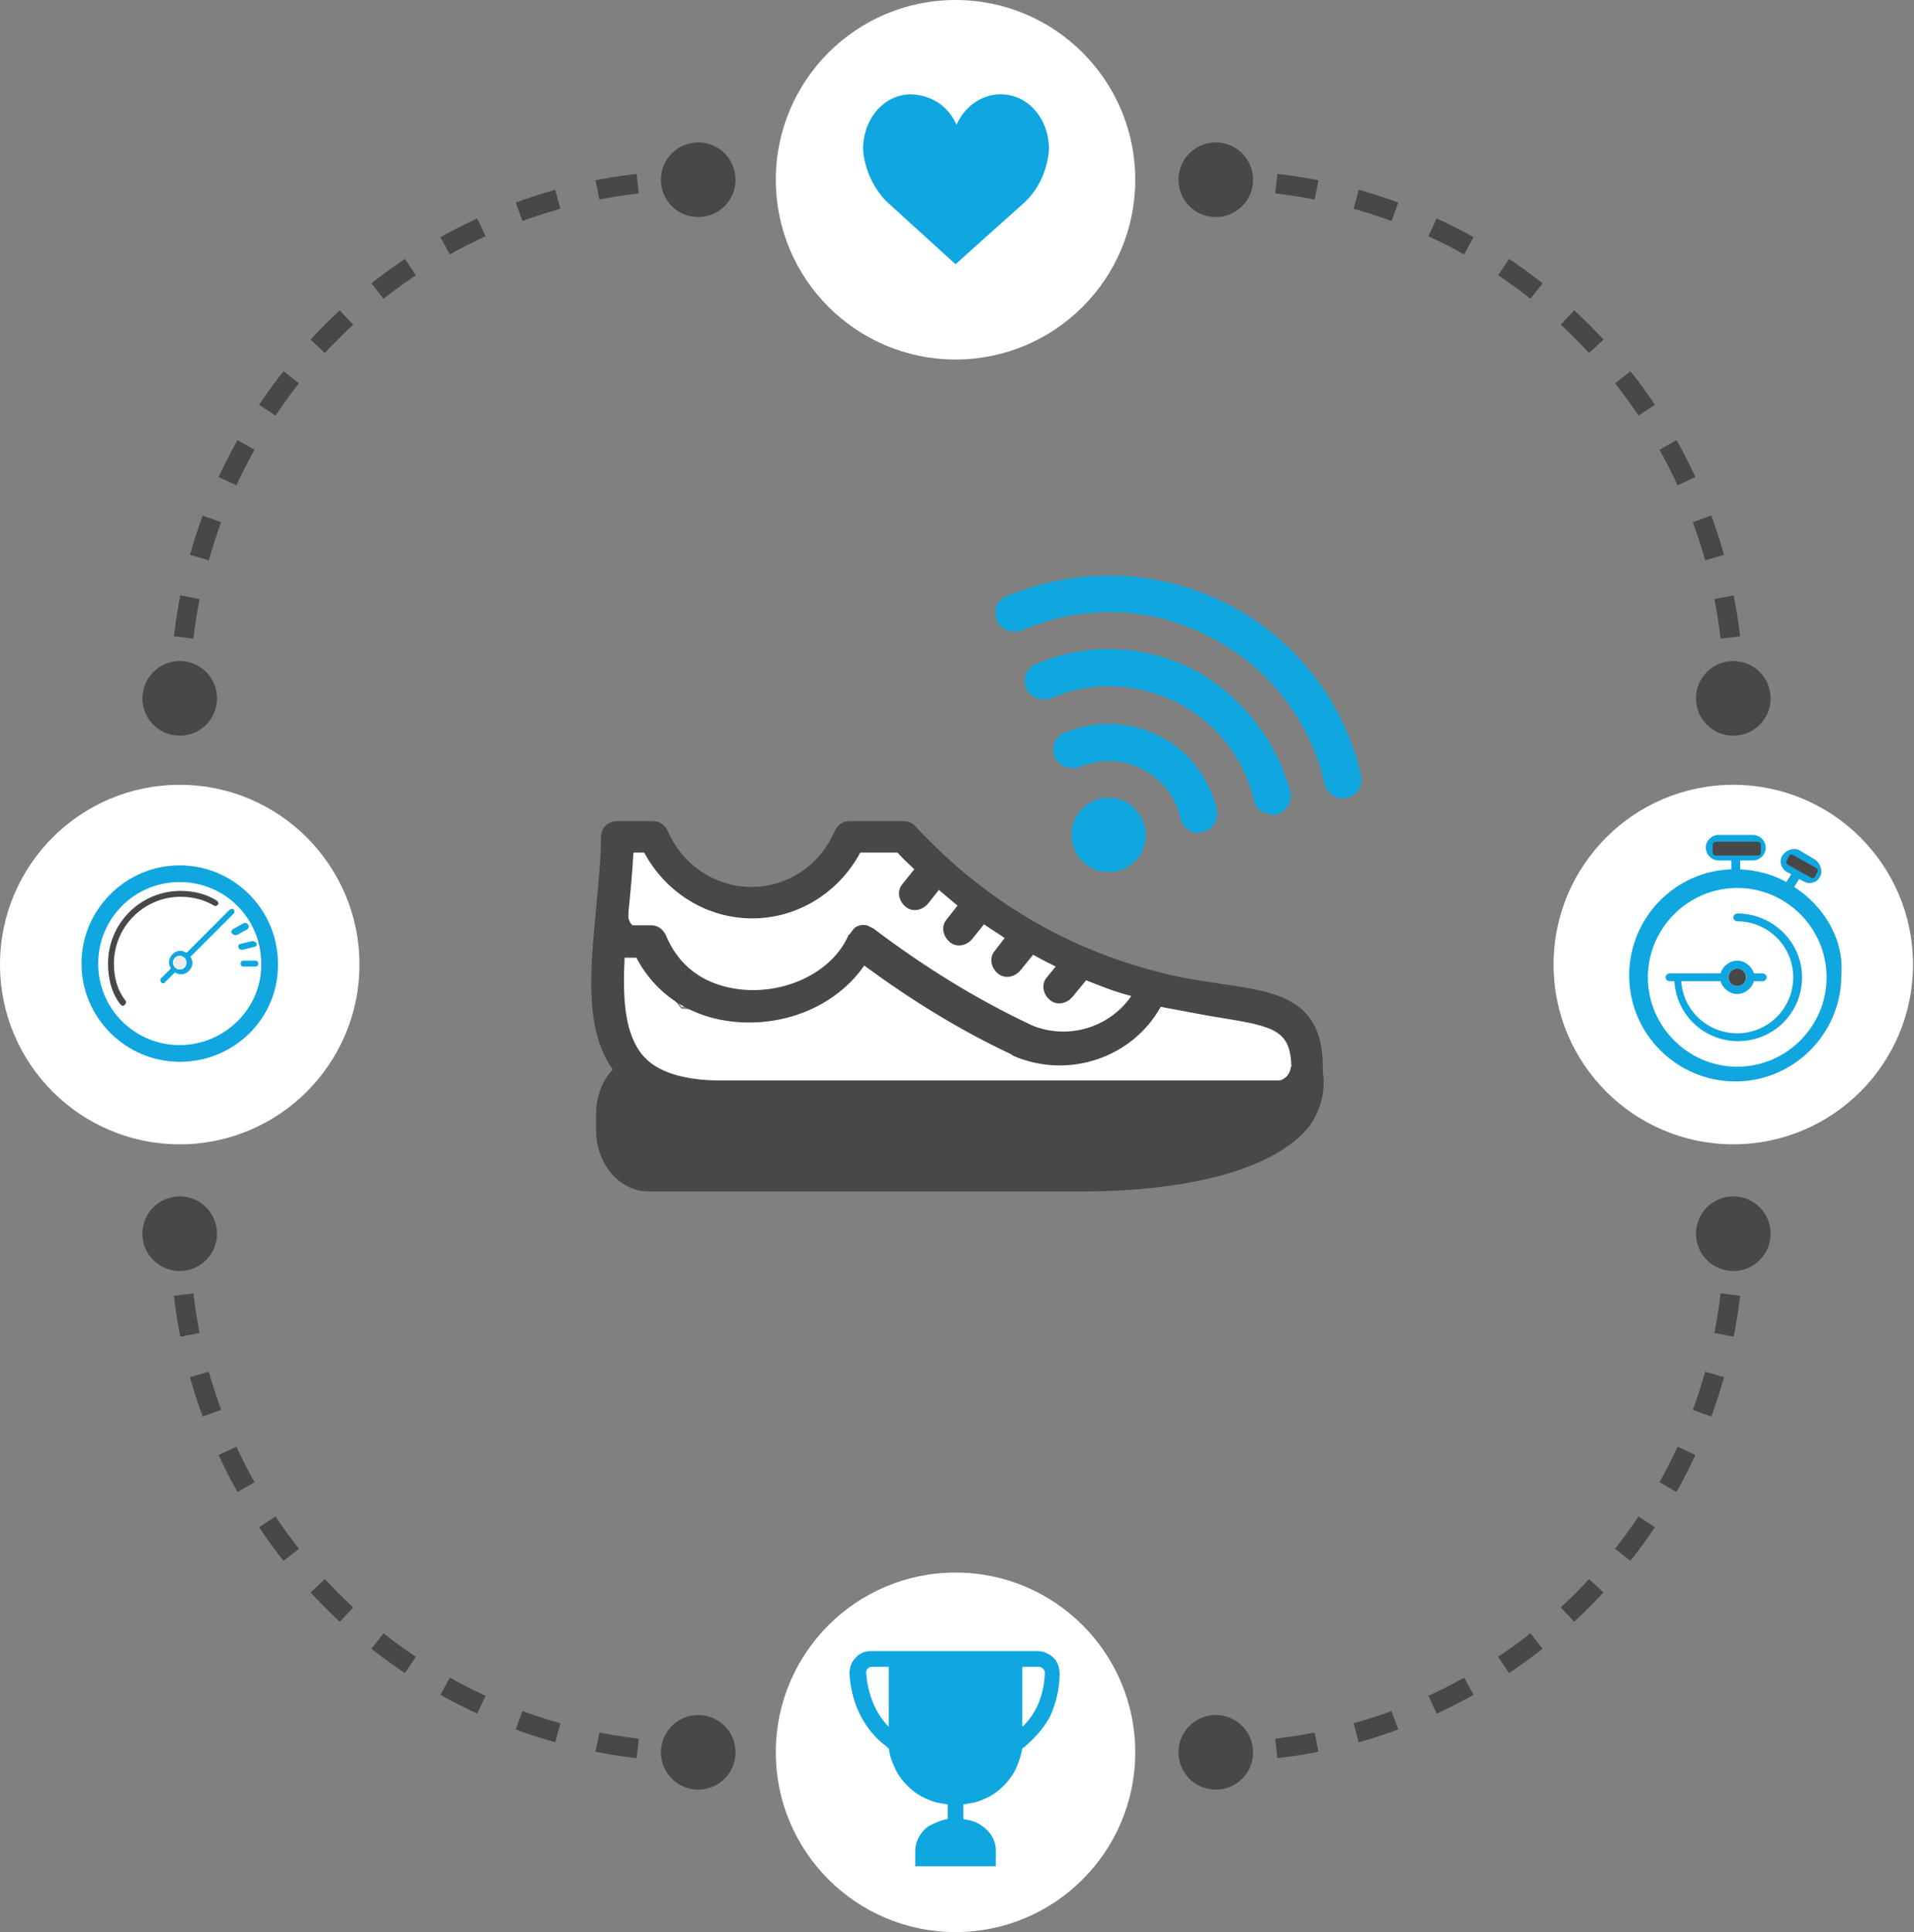 <?xml version="1.0" encoding="utf-8"?>
<!-- Generator: Adobe Illustrator 19.1.0, SVG Export Plug-In . SVG Version: 6.00 Build 0)  -->
<svg version="1.1" id="Layer_1" xmlns="http://www.w3.org/2000/svg" xmlns:xlink="http://www.w3.org/1999/xlink" x="0px" y="0px"
	 viewBox="0 0 194.9 196.7" style="enable-background:new 0 0 194.9 196.7;" xml:space="preserve">
<rect x="0" y="0" width="194.9" height="196.7" fill="#808080" stroke="none"/>
<style type="text/css">
	.st0{fill:none;stroke:#484848;stroke-width:2;stroke-miterlimit:10;}
	.st1{fill:none;stroke:#484848;stroke-width:2;stroke-miterlimit:10;stroke-dasharray:4.148,4.148;}
	.st2{fill:#FFFFFF;}
	.st3{fill:#484848;}
	.st4{fill-rule:evenodd;clip-rule:evenodd;fill:#10A6E0;}
	.st5{fill:#10A6E0;}
	.st6{fill:#EDEDED;}
</style>
<g>
	<g>
		<path class="st0" d="M18.3,71.1c0-0.7,0-1.3,0-2"/>
		<path class="st1" d="M18.7,64.9C21.6,40,41.8,20.4,67,18.5"/>
		<path class="st0" d="M69.1,18.4c0.7,0,1.3,0,2,0"/>
	</g>
</g>
<g>
	<g>
		<path class="st0" d="M18.3,125.6c0,0.7,0,1.3,0,2"/>
		<path class="st1" d="M18.7,131.8c2.9,24.9,23.1,44.5,48.3,46.4"/>
		<path class="st0" d="M69.1,178.3c0.7,0,1.3,0,2,0"/>
	</g>
</g>
<circle class="st2" cx="18.3" cy="98.2" r="18.3"/>
<g>
	<g>
		<path class="st0" d="M176.5,71.1c0-0.7,0-1.3,0-2"/>
		<path class="st1" d="M176.2,64.9c-2.9-24.9-23.1-44.5-48.3-46.4"/>
		<path class="st0" d="M125.8,18.4c-0.7,0-1.3,0-2,0"/>
	</g>
</g>
<g>
	<g>
		<path class="st0" d="M176.5,125.6c0,0.7,0,1.3,0,2"/>
		<path class="st1" d="M176.2,131.8c-2.9,24.9-23.1,44.5-48.3,46.4"/>
		<path class="st0" d="M125.8,178.3c-0.7,0-1.3,0-2,0"/>
	</g>
</g>
<circle class="st2" cx="176.5" cy="98.2" r="18.3"/>
<circle class="st2" cx="97.3" cy="18.3" r="18.3"/>
<circle class="st2" cx="97.3" cy="178.4" r="18.3"/>
<circle class="st3" cx="18.3" cy="125.6" r="3.8"/>
<circle class="st3" cx="18.3" cy="71.1" r="3.8"/>
<circle class="st3" cx="176.5" cy="125.6" r="3.8"/>
<circle class="st3" cx="123.8" cy="178.4" r="3.8"/>
<circle class="st3" cx="123.8" cy="18.3" r="3.8"/>
<circle class="st3" cx="176.5" cy="71.1" r="3.8"/>
<circle class="st3" cx="71.1" cy="178.4" r="3.8"/>
<circle class="st3" cx="71.1" cy="18.3" r="3.8"/>
<g>
	<g>
		<path class="st4" d="M114.6,81.6c-1.9-0.9-4.1-0.2-5.1,1.7c-0.9,1.9-0.2,4.1,1.7,5.1c1.9,0.9,4.1,0.2,5.1-1.7
			C117.2,84.8,116.4,82.6,114.6,81.6L114.6,81.6z M138.6,78.9c-1.8-7.6-6.8-14-13.8-17.5c-7-3.5-15.1-3.7-22.3-0.7
			c-1,0.4-1.4,1.5-1,2.5c0.2,0.4,0.5,0.7,0.9,0.9c0.5,0.2,1.1,0.3,1.6,0.1c6.2-2.7,13.2-2.5,19.1,0.6c6,3,10.3,8.5,11.8,15
			c0.1,0.6,0.5,1,1,1.3c0.4,0.2,0.8,0.3,1.3,0.1C138.2,81,138.8,80,138.6,78.9L138.6,78.9z M121.4,68.1c-5-2.5-10.8-2.7-15.9-0.5
			c-1,0.4-1.4,1.5-1,2.5c0.2,0.4,0.5,0.7,0.9,0.9c0.5,0.2,1.1,0.3,1.6,0.1c4.1-1.8,8.8-1.6,12.8,0.4c4,2,6.9,5.7,7.9,10
			c0.1,0.6,0.5,1,1,1.2c0.4,0.2,0.8,0.3,1.3,0.2c1-0.2,1.6-1.3,1.4-2.3C129.9,75.2,126.3,70.7,121.4,68.1L121.4,68.1z M118,74.9
			c-3-1.5-6.5-1.6-9.6-0.3c-1,0.4-1.4,1.5-1,2.5c0.2,0.4,0.5,0.7,0.9,0.9c0.5,0.2,1.1,0.3,1.6,0.1c2.1-0.9,4.4-0.8,6.4,0.2
			c2,1,3.4,2.8,3.9,5c0.1,0.6,0.5,1,1,1.3c0.4,0.2,0.8,0.3,1.3,0.1c1-0.2,1.6-1.3,1.4-2.3C123.1,79.1,121,76.4,118,74.9L118,74.9z
			 M118,74.9"/>
	</g>
</g>
<g>
	<g>
		<polygon class="st3" points="64.4,119.2 62.4,114.2 63.4,109.9 77.3,111.7 131,112 131.7,114.5 126.8,118.1 114.5,120.2 		"/>
		<polygon class="st2" points="63.3,109.4 62.1,97.2 64.9,97.2 69.4,102.7 78.2,103.2 84.6,99.5 87.8,96.2 102.4,105 108.2,106.6 
			112.5,105.6 116.9,101.3 125.1,101.9 131.7,104.6 132.6,109.3 129.9,111.3 75.8,111.5 64,110.1 		"/>
		<polygon class="st2" points="62.4,95.3 63.8,86.2 65.7,86.2 71,90.4 77.8,92 85.1,87.6 87.7,85.1 92.7,85.9 108,97 116.4,100.1 
			114.4,103.8 108.2,106.6 102.2,103.7 87.8,96 83.8,99.5 78.2,102.4 69.4,102.5 66.2,98.2 65,96.1 		"/>
		<g>
			<g>
				<path class="st3" d="M134.7,109.1c0-0.2,0-0.4,0-0.7c-0.1-6.7-4.7-7.4-10.1-8.2c-1.3-0.2-2.7-0.4-4.3-0.7
					c-10.5-2.2-19.6-7.3-27.1-15.4c-0.3-0.3-0.7-0.5-1.2-0.5h-5.5c-0.7,0-1.2,0.4-1.5,1c-1.5,3.5-4.8,5.7-8.5,5.7
					c-3.6,0-7-2.2-8.5-5.7c-0.3-0.6-0.8-1-1.5-1h-3.7c-0.9,0-1.6,0.7-1.6,1.6c0,2.4-0.3,4.9-0.5,7.3c-0.6,6.3-1.2,12.3,1.7,16.4
					c-1.1,1.1-1.7,2.8-1.7,4.5v1.7c0,3.4,2.4,6.2,5.3,6.2H110c11.5,0,19.9-2.4,23.3-6.6C134.5,113,135,111.1,134.7,109.1
					L134.7,109.1z M64,92.8c0.2-2,0.4-4,0.5-6h1.1c2.2,4.1,6.4,6.7,11,6.7c4.6,0,8.8-2.6,11-6.7h3.8c0.5,0.6,1.1,1.1,1.7,1.7
					l-1.2,1.5c-0.6,0.7-0.4,1.7,0.3,2.3c0.7,0.6,1.7,0.4,2.3-0.3l1.1-1.4c0.6,0.5,1.3,1.1,1.9,1.6l-1.1,1.4
					c-0.6,0.7-0.4,1.7,0.3,2.3c0.7,0.6,1.7,0.4,2.3-0.3l1.2-1.5c0.7,0.5,1.4,0.9,2.1,1.4l-1,1.3c-0.6,0.7-0.4,1.7,0.3,2.3
					c0.7,0.6,1.7,0.4,2.3-0.3l1.3-1.6c0.7,0.4,1.5,0.8,2.3,1.2l-0.9,1.1c-0.6,0.7-0.4,1.7,0.3,2.3c0.7,0.6,1.7,0.4,2.3-0.3l1.4-1.7
					c1.5,0.6,3,1.2,4.6,1.6c-2.2,3.2-6.4,4.5-10.1,3c-0.1,0-0.1-0.1-0.2-0.1c-5.5-2.6-10.7-5.8-16-9.8c-0.1,0-0.5-0.3-0.7-0.3
					c-0.3-0.1-1,0-1.3,0.4c-0.1,0.1-0.4,0.6-0.5,0.6c-1.4,3.3-5.4,5.6-9.7,5.6c-2,0-6.8-0.5-8.9-5.6c-0.3-0.6-0.8-1-1.5-1h-1.9
					C63.9,93.7,64,93.3,64,92.8L64,92.8z M110,118H66.1c-1.1,0-2.1-1.3-2.1-2.9v-1.7c0-0.9,0.3-1.7,0.8-2.2c2.1,1.4,4.9,2.1,8.6,2.1
					h56.8C127.2,116.2,119.7,118,110,118L110,118z M131.4,108.9c-0.1,0.3-0.2,0.5-0.4,0.7c-0.2,0.2-0.5,0.4-0.8,0.4H73.4
					c-3.4,0-5.9-0.7-7.4-2c0,0-0.4-0.4-0.5-0.5c-1.9-2.2-2.1-5.8-1.9-10h1.2c2.2,4.2,6.4,6.6,11.5,6.6c4.9,0,9.3-2.3,11.7-5.8
					c4.9,3.6,9.8,6.6,14.9,9c0.1,0.1,0.2,0.1,0.3,0.2c5.6,2.4,12.1,0.2,15-5c0.5,0.1,1,0.2,1.6,0.3c1.6,0.3,3.1,0.6,4.4,0.8
					c5.6,0.9,7.2,1.3,7.3,5C131.4,108.6,131.4,108.9,131.4,108.9L131.4,108.9z M131.4,108.9"/>
			</g>
		</g>
	</g>
</g>
<g>
	<g>
		<path class="st5" d="M97.4,12.7c0.8-1.8,2.5-3.1,4.5-3.1c2.7,0,4.7,2.3,4.9,5.1c0,0,0.1,0.7-0.2,1.9c-0.4,1.7-1.3,3.2-2.6,4.3
			l-6.7,6l-6.6-6c-1.3-1.1-2.2-2.7-2.6-4.3c-0.3-1.2-0.2-1.9-0.2-1.9c0.2-2.8,2.2-5.1,4.9-5.1C95,9.7,96.6,10.9,97.4,12.7L97.4,12.7
			z M97.4,12.7"/>
	</g>
	<path class="st2" d="M90.3,15.7"/>
</g>
<g>
	<g>
		<path class="st5" d="M182.7,90.3l0.5-0.8l0.4,0.2c0.2,0.1,0.4,0.2,0.6,0.2c0.5,0,0.9-0.2,1.1-0.6c0.2-0.3,0.2-0.6,0.1-1
			c-0.1-0.3-0.3-0.6-0.6-0.8l-1.5-0.9c-0.3-0.2-0.6-0.2-1-0.1c-0.3,0.1-0.6,0.3-0.8,0.6c-0.4,0.6-0.1,1.4,0.5,1.7l0.4,0.2l-0.5,0.8
			c-1.4-0.8-3-1.2-4.7-1.3v-0.9h1.3c0.7,0,1.3-0.6,1.3-1.3s-0.6-1.3-1.3-1.3h-3.5c-0.7,0-1.3,0.6-1.3,1.3s0.6,1.3,1.3,1.3h1.3v0.9
			c-5.8,0.2-10.4,5-10.4,10.8c0,6,4.9,10.8,10.8,10.8c6,0,10.8-4.9,10.8-10.8C187.8,95.7,185.8,92.3,182.7,90.3L182.7,90.3z
			 M176.9,109.5"/>
		<path d="M176.9,98.6"/>
	</g>
	<g>
		<path class="st2" d="M176.9,90.4c-5,0-9.1,4.1-9.1,9.1c0,5,4.1,9.1,9.1,9.1c5,0,9.1-4.1,9.1-9.1C186,94.5,181.9,90.4,176.9,90.4
			L176.9,90.4z M176.9,107.8"/>
		<circle class="st3" cx="176.9" cy="99.5" r="0.9"/>
		<path class="st5" d="M176.9,93c-0.2,0-0.4,0.2-0.4,0.4c0,0.2,0.2,0.4,0.4,0.4c3.1,0,5.7,2.5,5.7,5.7c0,3.1-2.5,5.7-5.7,5.7
			c-3,0-5.5-2.3-5.7-5.3h4c0.2,0.7,0.9,1.3,1.7,1.3c0.8,0,1.5-0.6,1.7-1.3h0.9c0.2,0,0.4-0.2,0.4-0.4c0-0.2-0.2-0.4-0.4-0.4h-0.9
			c-0.2-0.7-0.9-1.3-1.7-1.3c-0.8,0-1.5,0.6-1.7,1.3H170c-0.2,0-0.4,0.2-0.4,0.4c0,0.2,0.2,0.4,0.4,0.4h0.5c0.2,3.4,3,6.1,6.5,6.1
			c3.6,0,6.5-2.9,6.5-6.5S180.5,93,176.9,93L176.9,93z M176.9,98.6c0.5,0,0.9,0.4,0.9,0.9c0,0.5-0.4,0.9-0.9,0.9
			c-0.5,0-0.9-0.4-0.9-0.9C176,99,176.4,98.6,176.9,98.6L176.9,98.6z M176.9,98.6"/>
		<path class="st3" d="M179,87.1h-4.3c-0.1,0-0.3-0.1-0.3-0.3v-0.8c0-0.1,0.1-0.3,0.3-0.3h4.3c0.1,0,0.3,0.1,0.3,0.3v0.8
			C179.3,87,179.2,87.1,179,87.1z"/>
		<path class="st3" d="M184.5,89.4l-2.5-1.4c-0.1-0.1-0.1-0.2-0.1-0.3l0.3-0.6c0.1-0.1,0.2-0.1,0.3-0.1l2.5,1.4
			c0.1,0.1,0.1,0.2,0.1,0.3l-0.3,0.6C184.7,89.4,184.6,89.4,184.5,89.4z"/>
	</g>
</g>
<g>
	<path class="st5" d="M18.3,108.1c-5.5,0-10-4.5-10-10c0-5.5,4.5-10,10-10c5.5,0,10,4.5,10,10C28.4,103.6,23.9,108.1,18.3,108.1
		L18.3,108.1z"/>
	<path class="st2" d="M18.3,106.4c-4.6,0-8.3-3.7-8.3-8.3c0-4.6,3.7-8.3,8.3-8.3c4.6,0,8.3,3.7,8.3,8.3
		C26.7,102.6,22.9,106.4,18.3,106.4L18.3,106.4z"/>
	<g>
		<path class="st5" d="M24.5,98.1c0,0.2,0.1,0.3,0.3,0.3H26c0.2,0,0.3-0.1,0.3-0.3c0-0.2-0.1-0.3-0.3-0.3h-1.2
			C24.6,97.8,24.5,97.9,24.5,98.1L24.5,98.1z M24.5,98.1"/>
		<path class="st5" d="M25.7,95.8l-1.2,0.3c-0.2,0-0.3,0.2-0.2,0.4c0,0.1,0.2,0.2,0.3,0.2c0,0,0.1,0,0.1,0l1.2-0.3
			c0.2,0,0.3-0.2,0.2-0.4C26,95.9,25.8,95.8,25.7,95.8L25.7,95.8z M25.7,95.8"/>
		<path class="st3" d="M22.1,91.7c-1.1-0.7-2.4-1-3.7-1c-4.1,0-7.4,3.3-7.4,7.4c0,1.6,0.4,3.1,1.3,4.2c0.1,0.1,0.2,0.1,0.2,0.1
			c0.1,0,0.1,0,0.2-0.1c0.1-0.1,0.2-0.3,0.1-0.4c-0.8-1-1.2-2.3-1.2-3.8c0-3.7,3-6.8,6.8-6.8c1.2,0,2.4,0.3,3.4,0.9
			c0.1,0.1,0.3,0,0.4-0.1C22.3,92,22.2,91.8,22.1,91.7L22.1,91.7z M22.1,91.7"/>
		<path class="st5" d="M24.8,94l-1.1,0.6c-0.1,0.1-0.2,0.3-0.1,0.4c0.1,0.1,0.2,0.2,0.3,0.2c0.1,0,0.1,0,0.2,0l1.1-0.6
			c0.1-0.1,0.2-0.3,0.1-0.4C25.2,94,25,93.9,24.8,94L24.8,94z M24.8,94"/>
		<path class="st5" d="M23.3,92.7L19,97c-0.2-0.1-0.4-0.2-0.6-0.2c-0.7,0-1.2,0.6-1.2,1.2c0,0.2,0.1,0.4,0.2,0.6l-1,1
			c-0.1,0.1-0.1,0.3,0,0.4c0.1,0.1,0.1,0.1,0.2,0.1c0.1,0,0.2,0,0.2-0.1l1-1c0.2,0.1,0.4,0.2,0.6,0.2c0.7,0,1.2-0.6,1.2-1.2
			c0-0.2-0.1-0.4-0.2-0.6l4.4-4.4c0.1-0.1,0.1-0.3,0-0.4C23.7,92.5,23.5,92.5,23.3,92.7L23.3,92.7z M18.3,98.7
			c-0.3,0-0.6-0.3-0.6-0.6c0-0.3,0.3-0.6,0.6-0.6c0.3,0,0.6,0.3,0.6,0.6C19,98.4,18.7,98.7,18.3,98.7L18.3,98.7z M18.3,98.7"/>
	</g>
	<circle class="st6" cx="18.3" cy="98" r="0.7"/>
</g>
<polygon class="st5" points="91.8,176.2 91.8,169.2 102.8,169.2 102.8,178.7 101.4,180.9 97.9,183.3 97,184.3 95.8,182.3 94,182.4 
	91.6,179.3 "/>
<polygon class="st5" points="94.2,188.6 94.9,186.5 97.3,185.7 99.5,186.4 100.8,187.6 100.8,188.4 99.6,189.3 "/>
<path class="st5" d="M107.9,170.4c0-0.6-0.2-1.2-0.6-1.6c-0.4-0.4-1-0.7-1.6-0.7h-17c-0.6,0-1.2,0.2-1.6,0.7c-0.4,0.4-0.6,1-0.6,1.6
	c0.1,1.6,0.5,3.1,1.2,4.4c0.6,1.1,1.3,2,2.3,2.8c0.2,0.1,0.3,0.3,0.5,0.4c0.1,0.6,0.2,1.1,0.5,1.7c0.3,0.8,0.8,1.5,1.4,2.1
	c0.6,0.6,1.3,1.1,2.1,1.4c0.6,0.3,1.3,0.4,2,0.5v1.5c-0.7,0.1-1.3,0.4-1.9,0.7c-0.9,0.6-1.4,1.6-1.4,2.5v1.6h8.2v-1.6
	c0-1-0.5-1.9-1.4-2.5c-0.5-0.4-1.2-0.6-1.9-0.7v-1.5c0.7-0.1,1.4-0.2,2-0.5c0.8-0.3,1.5-0.8,2.1-1.4c0.6-0.6,1.1-1.3,1.4-2.1
	c0.2-0.5,0.4-1.1,0.5-1.7c0.2-0.1,0.3-0.2,0.5-0.4c0.9-0.8,1.7-1.7,2.3-2.8C107.5,173.5,107.9,172,107.9,170.4L107.9,170.4z
	 M102.1,179.1c-0.8,1.8-2.5,3-4.6,3h-0.4c-2.1,0-3.8-1.2-4.6-3c-0.3-0.6-0.4-1.3-0.4-2c0,0,0,0,0,0v-7.3h10.5v7.3c0,0,0,0,0,0
	C102.5,177.8,102.4,178.5,102.1,179.1L102.1,179.1z M88.2,170.3c0-0.3,0.2-0.6,0.6-0.6h1.7v6.1C89.4,174.7,88.4,172.9,88.2,170.3
	L88.2,170.3z M99.8,188.4h-5c0-0.9,1-1.7,2.2-1.8h0.5C98.8,186.8,99.8,187.5,99.8,188.4L99.8,188.4z M106.4,170.3
	c-0.1,2.6-1.1,4.4-2.3,5.5v-6.1h1.7C106.1,169.7,106.4,170,106.4,170.3L106.4,170.3z M106.4,170.3"/>
</svg>
